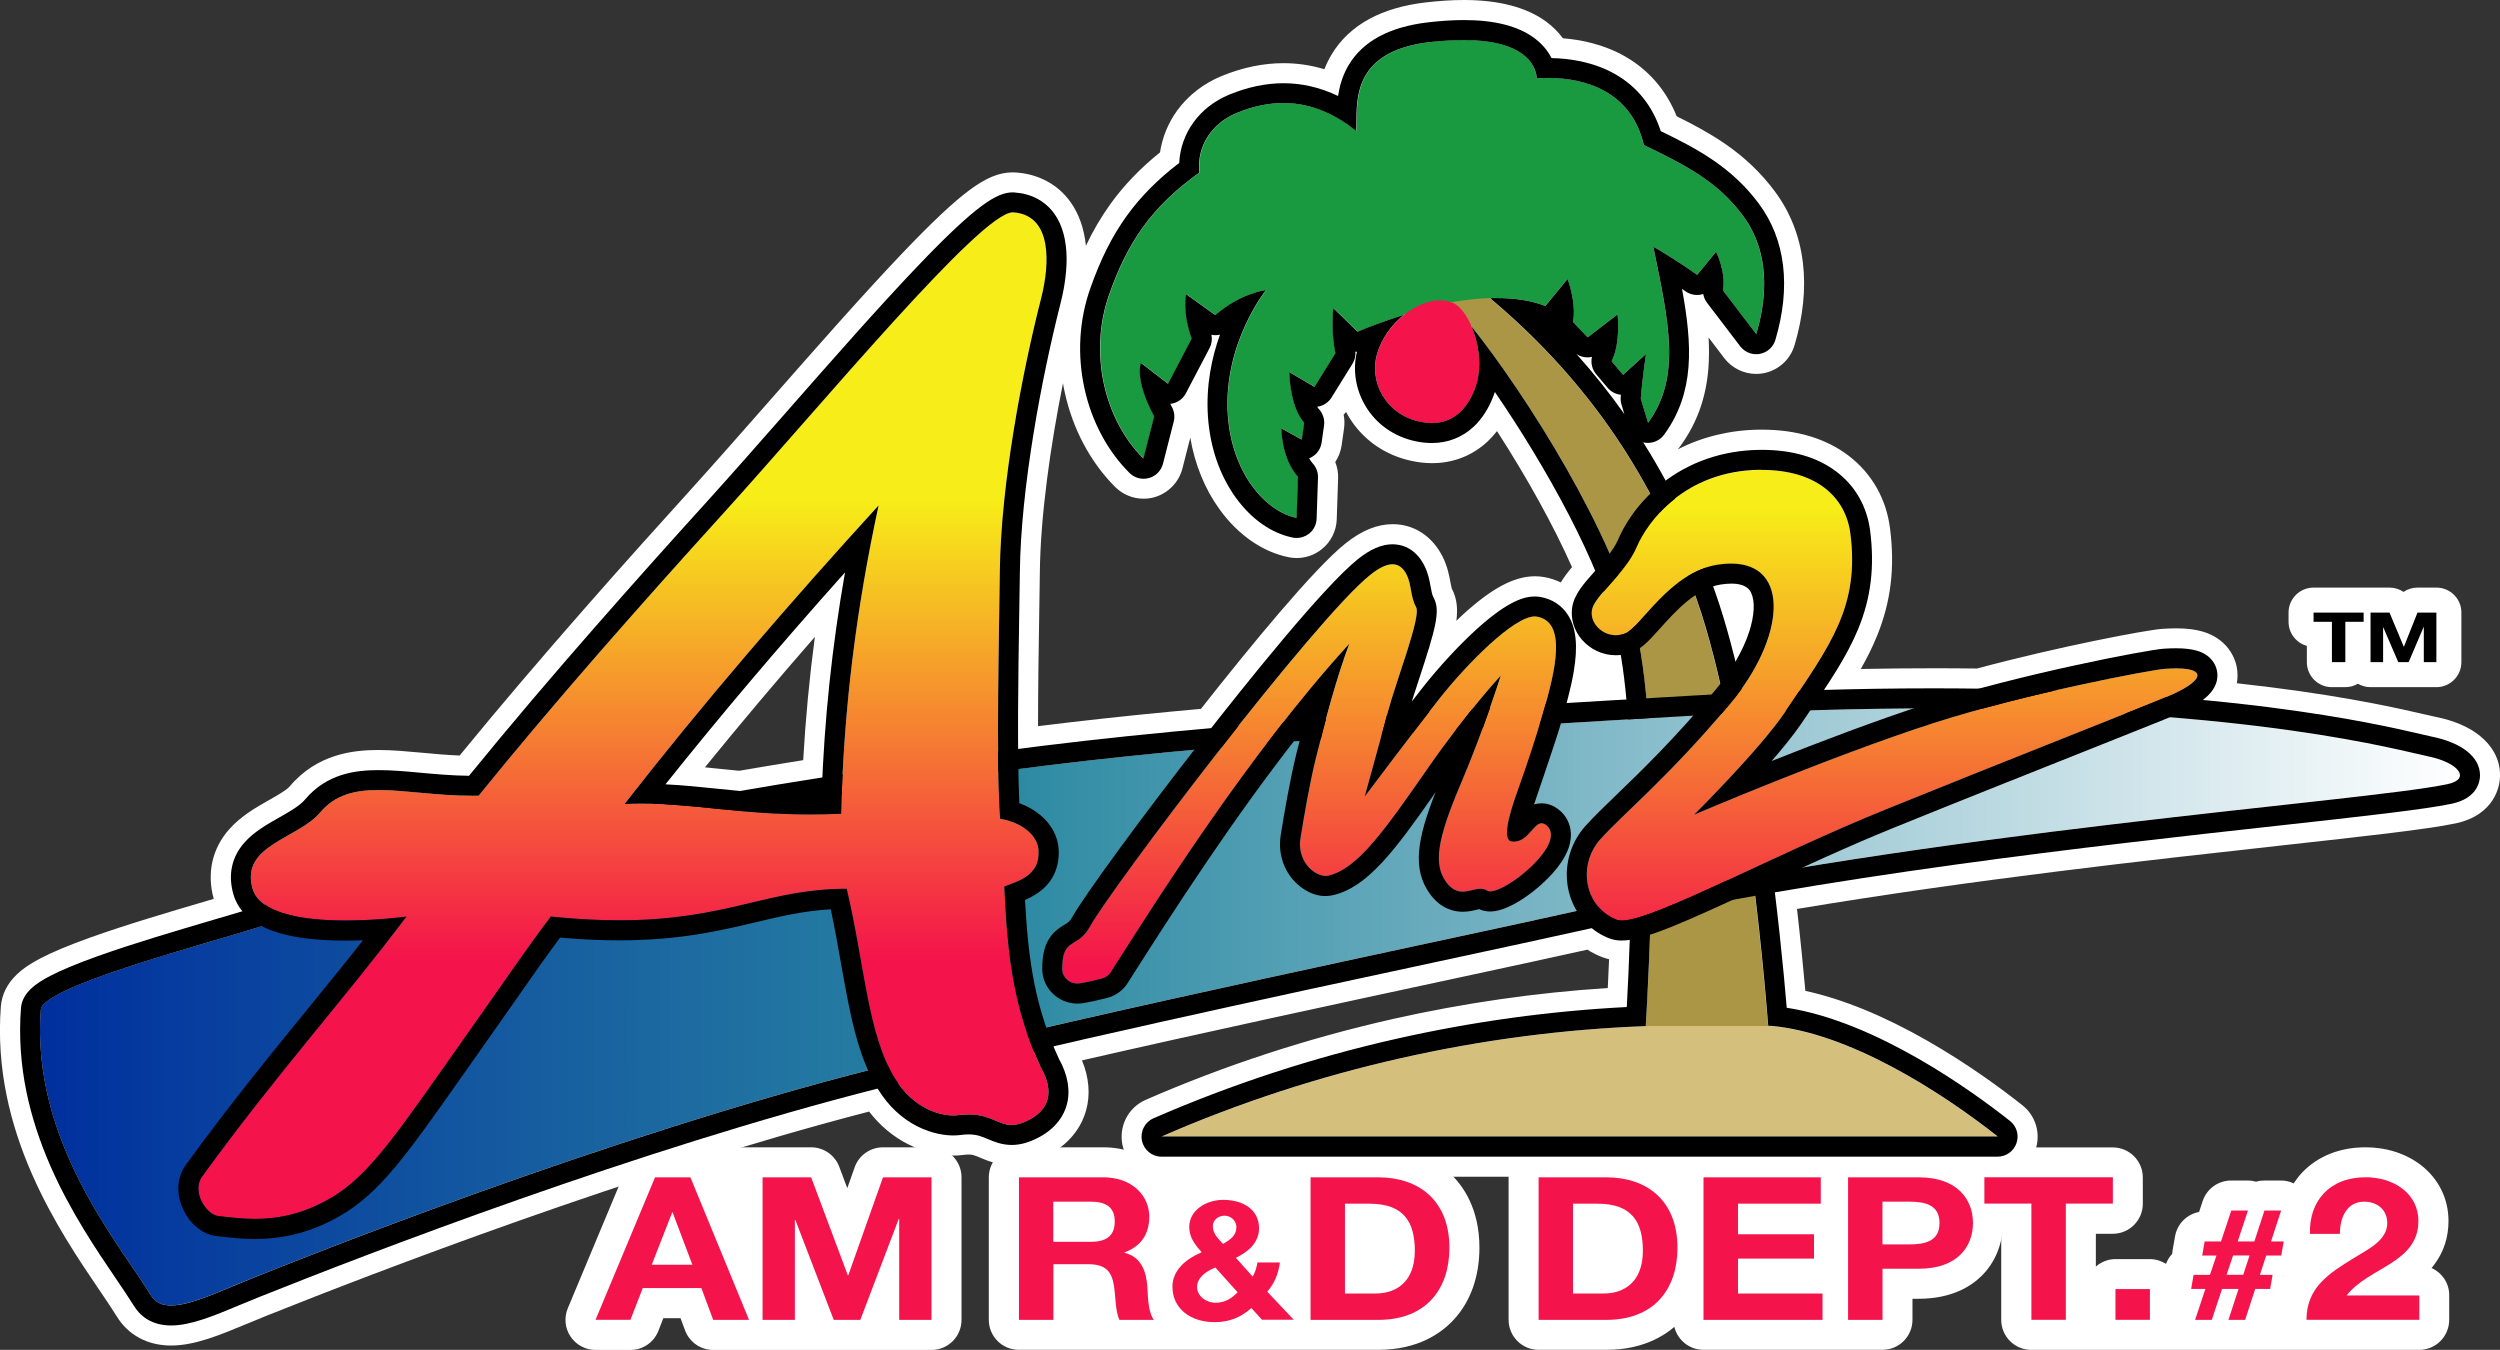 <?xml version="1.0" encoding="utf-8"?>
<!-- Generator: Adobe Illustrator 25.0.0, SVG Export Plug-In . SVG Version: 6.00 Build 0)  -->
<svg version="1.1" id="Layer_1" xmlns="http://www.w3.org/2000/svg" xmlns:xlink="http://www.w3.org/1999/xlink" x="0px" y="0px"
	 viewBox="0 0 3839 2072.9" style="enable-background:new 0 0 3839 2072.9;" xml:space="preserve">
<rect x="0" y="0" width="3839" height="2072.9" fill="#333333" stroke="none"/>
<style type="text/css">
	.st0{fill:#FFFFFF;}
	.st1{fill:#F4134B;}
	.st2{fill:#AA9644;}
	.st3{fill:#199A40;}
	.st4{fill:#D4BF7C;}
	.st5{clip-path:url(#SVGID_53_);fill:url(#path2694_2_);}
	.st6{clip-path:url(#SVGID_54_);fill:url(#path2796_2_);}
	.st7{clip-path:url(#SVGID_55_);fill:url(#path2824_2_);}
	.st8{clip-path:url(#SVGID_56_);fill:url(#path2852_2_);}
	.st9{clip-path:url(#SVGID_57_);fill:url(#path2694_3_);}
	.st10{clip-path:url(#SVGID_58_);fill:url(#path2796_3_);}
	.st11{clip-path:url(#SVGID_59_);fill:url(#path2824_3_);}
	.st12{clip-path:url(#SVGID_60_);fill:url(#path2852_3_);}
	.st13{clip-path:url(#SVGID_61_);fill:url(#path2694_5_);}
	.st14{clip-path:url(#SVGID_62_);fill:url(#path2796_5_);}
	.st15{clip-path:url(#SVGID_63_);fill:url(#path2824_5_);}
	.st16{clip-path:url(#SVGID_64_);fill:url(#path2852_5_);}
	.st17{clip-path:url(#SVGID_65_);fill:url(#path2694_6_);}
	.st18{clip-path:url(#SVGID_66_);fill:url(#path2796_6_);}
	.st19{clip-path:url(#SVGID_67_);fill:url(#path2824_6_);}
	.st20{clip-path:url(#SVGID_68_);fill:url(#path2852_6_);}
	.st21{clip-path:url(#SVGID_69_);fill:url(#path2694_7_);}
	.st22{clip-path:url(#SVGID_70_);fill:url(#path2796_7_);}
	.st23{clip-path:url(#SVGID_71_);fill:url(#path2824_7_);}
	.st24{clip-path:url(#SVGID_72_);fill:url(#path2852_7_);}
	.st25{clip-path:url(#SVGID_73_);fill:url(#path2694_8_);}
	.st26{clip-path:url(#SVGID_74_);fill:url(#path2796_8_);}
	.st27{clip-path:url(#SVGID_75_);fill:url(#path2824_8_);}
	.st28{clip-path:url(#SVGID_76_);fill:url(#path2852_8_);}
	.st29{clip-path:url(#SVGID_77_);fill:url(#path2694_9_);}
	.st30{clip-path:url(#SVGID_86_);fill:url(#path2796_9_);}
	.st31{clip-path:url(#SVGID_87_);fill:url(#path2824_9_);}
	.st32{clip-path:url(#SVGID_88_);fill:url(#path2852_9_);}
	.st33{clip-path:url(#SVGID_89_);fill:url(#path2694_10_);}
	.st34{clip-path:url(#SVGID_90_);fill:url(#path2796_10_);}
	.st35{clip-path:url(#SVGID_91_);fill:url(#path2824_10_);}
	.st36{clip-path:url(#SVGID_92_);fill:url(#path2852_10_);}
	.st37{clip-path:url(#SVGID_93_);fill:url(#path2694_11_);}
	.st38{clip-path:url(#SVGID_94_);fill:url(#path2796_11_);}
	.st39{clip-path:url(#SVGID_95_);fill:url(#path2824_11_);}
	.st40{clip-path:url(#SVGID_96_);fill:url(#path2852_11_);}
	.st41{clip-path:url(#SVGID_97_);fill:url(#path2694_12_);}
	.st42{clip-path:url(#SVGID_98_);fill:url(#path2796_12_);}
	.st43{clip-path:url(#SVGID_99_);fill:url(#path2824_12_);}
	.st44{clip-path:url(#SVGID_100_);fill:url(#path2852_12_);}
</style>
<g>
	<g>
		<g>
			<path class="st0" d="M1095.2,2049.8c-9.6,0-18.2-6-21.6-15l-12.6-33.7h-58.2l-13.2,34c-3.4,8.9-12,14.7-21.5,14.7h-53.6
				c-7.7,0-14.9-3.9-19.2-10.3c-4.3-6.4-5.1-14.6-2.1-21.7l91.4-218.8c3.6-8.6,12-14.2,21.3-14.2h54.3c9.4,0,17.8,5.6,21.3,14.3
				l90,218.8c2.9,7.1,2.1,15.2-2.2,21.6c-4.3,6.4-11.5,10.2-19.2,10.2H1095.2z"/>
			<path class="st0" d="M1380.8,2049.8c-12.7,0-23.1-10.3-23.1-23.1v-31.4l-15.1,39.6c-3.4,9-12,14.9-21.6,14.9h-40.8
				c-9.5,0-18.1-5.9-21.5-14.8l-15.1-39.3v31c0,12.7-10.3,23.1-23.1,23.1h-49.6c-12.7,0-23.1-10.3-23.1-23.1v-218.8
				c0-12.7,10.3-23.1,23.1-23.1h74.5c9.6,0,18.2,6,21.6,15l34.5,92.1l32.5-91.7c3.3-9.2,12-15.4,21.7-15.4h74.5
				c12.7,0,23.1,10.3,23.1,23.1v218.8c0,12.7-10.3,23.1-23.1,23.1H1380.8z"/>
			<polygon class="st0" points="1032.2,1861.9 1000.8,1942.2 1063.2,1942.2 1032.8,1861.9 			"/>
			<path class="st0" d="M1430.4,1761.8h-74.5c-19.5,0-37,12.3-43.5,30.7l-11.3,32l-12.3-32.7c-6.7-18-24-30-43.2-30h-185.4
				c-25.5,0,29.7,32.2,29.7,57.7l35.1,24.6l-22.1-53.7c-7.1-17.3-24-28.6-42.7-28.6h-54.3c-18.6,0-35.4,11.2-42.6,28.4L871.9,2009
				c-5.9,14.2-4.4,30.5,4.2,43.4c8.6,12.8,23,20.6,38.4,20.6h53.6c19.1,0,36.1-11.7,43-29.5l7.5-19.3h26.4l7,18.8
				c6.7,18,24,30,43.2,30h335.2c25.5,0,46.1-20.7,46.1-46.1v-218.8C1476.6,1782.4,1455.9,1761.8,1430.4,1761.8z M1095.2,2026.8
				L1077,1978h-90l-18.9,48.7h-53.6l91.4-218.8h54.3l64.8,157.4v61.4H1095.2z M1430.4,2026.8h-49.6v-155.1h-0.7l-59,155.1h-40.8
				l-59-153.6h-0.7v153.6H1196c0-5.9-0.8-11.9-3.1-17.6l-21.8-53v-148.3h74.5l56.3,150.5h0.7l53.3-150.5h74.5V2026.8z"/>
			<polygon class="st0" points="3580.8,1016.8 3601.4,1016.8 3601.4,954.8 3629.6,954.8 3629.6,940.8 3552.7,940.8 3552.7,954.8 
				3580.8,954.8 			"/>
			<g>
				<polygon class="st0" points="3659.6,963.5 3659.9,963.5 3682.9,1016.8 3698.8,1016.8 3721.8,962.9 3722.1,962.9 3722.1,1016.8 
					3741.4,1016.8 3741.4,940.8 3712.3,940.8 3691.6,993.1 3691.3,993.1 3669.4,940.8 3640.3,940.8 3640.3,1016.8 3659.6,1016.8 
									"/>
				<path class="st0" d="M3741.4,902.3h-29c-7.8,0-15.3,2.4-21.5,6.6c-6.2-4.2-13.7-6.6-21.5-6.6h-116.7
					c-21.2,0-38.4,17.2-38.4,38.4v14.1c0,17.7,11.9,32.5,28.1,37v25c0,21.2,17.2,38.4,38.4,38.4h20.6c7.1,0,13.7-2,19.4-5.3
					c5.7,3.4,12.3,5.3,19.4,5.3h101.1c21.2,0,38.4-17.2,38.4-38.4v-76.1C3779.8,919.5,3762.6,902.3,3741.4,902.3z"/>
			</g>
			<path class="st0" d="M1718.9,2049.8c-9,0-17.1-5.2-20.9-13.3c-6.1-13-7.3-28-8.6-42.4c-0.5-5.8-1-11.3-1.7-16.2
				c-1.4-8.8-3.4-10.9-3.8-11.3c-0.3-0.2-3-2.3-13.5-2.3h-29.9v62.4c0,12.7-10.3,23.1-23.1,23.1h-52.9c-12.7,0-23.1-10.3-23.1-23.1
				v-218.8c0-12.7,10.3-23.1,23.1-23.1h129.8c26.4,0,49.5,8.2,66.8,23.7c17.2,15.4,26.7,36.7,26.7,59.8c0,22.3-7,41.1-20.1,55.2
				c8.7,11,15.3,26.9,17,49.7c0.2,2.4,0.3,5.1,0.5,7.9c0.4,7.3,1.4,26.8,4.9,31.5c5.4,7,6.3,16.4,2.4,24.3
				c-3.9,7.9-11.9,12.9-20.7,12.9H1718.9z M1675.4,1883.8c9.8,0,12.4-2.1,12.4-2.1c0.2-0.3,0.9-2.1,0.9-6.1c0-3.9-0.8-5.1-0.8-5.2
				c-0.6-0.5-4.2-2.1-12.6-2.1h-34.9v15.5H1675.4z"/>
			<path class="st0" d="M1865.2,2053.4c-51.8,0-87.9-31.9-87.9-77.7c0-23.4,12.1-44.5,34-60.2c-4.8-8.9-8.1-19.2-8.1-31.4
				c0-36.3,33.1-64.7,75.3-64.7c46,0,78.1,27.4,78.1,66.7c0,8.7-1.7,19-7.2,29.5h16.1c6.6,0,12.9,2.8,17.3,7.8
				c4.4,4.9,6.4,11.5,5.6,18.1c-1.7,14.4-6,27.9-12.7,39.9l27.9,29.5c6.3,6.7,8.1,16.5,4.4,25c-3.6,8.5-12,13.9-21.2,13.9h-48.8
				c-6.5,0-12.8-2.8-17.2-7.6l-2.4-2.7C1902.4,2048.8,1884.9,2053.4,1865.2,2053.4z"/>
			<path class="st0" d="M2012.5,2049.8c-12.7,0-23.1-10.3-23.1-23.1v-218.8c0-12.7,10.3-23.1,23.1-23.1h103.9
				c37.8,0,70.2,11.4,93.7,33c25.3,23.3,38.7,57.3,38.7,98.3c0,38.4-11.5,71.1-33.1,94.7c-23.4,25.5-57.7,39-99.2,39H2012.5z
				 M2112.6,1963.2c24.9,0,37-13.9,37-42.5c0-36.8-11.7-49.3-46.4-49.3h-14.7v91.8H2112.6z"/>
			<path class="st0" d="M1675.4,1845.3h-58v61.6h58c23.6,0,36.4-9.2,36.4-31.3C1711.9,1854.5,1699,1845.3,1675.4,1845.3z"/>
			<path class="st0" d="M1898.7,1884.1c0-9.4-8.4-17.3-18.2-17.3c-9.5,0-18,6.6-18,16.1c0,11.5,8.1,18.9,15.7,27.3
				C1889.4,1903.5,1898.7,1897.4,1898.7,1884.1z"/>
			<path class="st0" d="M1838.3,1976.5c0,13.3,13.5,24,28.6,24c14.3,0,24.4-6.6,33.7-16.1l-34.2-38
				C1852.3,1952,1838.3,1961.7,1838.3,1976.5z"/>
			<path class="st0" d="M2225.6,1800.8c-27.8-25.5-65.5-39-109.3-39h-103.9c-25.5,0-108.6,34.7-134,34.7c-23.3,0-90.2,5.3-101.9-5.1
				c-21.3-19.1-50.5-29.6-82.2-29.6h-129.8c-25.5,0-46.1,20.7-46.1,46.1v218.8c0,25.5,20.7,46.1,46.1,46.1h551.9
				c60.8,0,96.7-25.3,116.2-46.5c25.7-27.9,39.2-66.1,39.2-110.3C2271.8,1855.9,2246.7,1820.2,2225.6,1800.8z M1719,2026.8
				c-6.4-13.8-5.7-34.9-8.4-52.4c-3.7-23-13.5-33.1-40.1-33.1h-53v85.5h-52.9v-218.8h129.8c43.2,0,70.5,27.3,70.5,60.4
				c0,25.8-11.5,45.1-38.1,54.9v0.6c17.2,4.1,26.2,15.5,30.8,29.2c-1.9,7.4-3.2,14.9-3.2,22.8c0,19.1,5.4,36.3,14.4,51H1719z
				 M1937.9,2026.8l-16.3-18.1c-16,14.3-33.7,21.7-56.4,21.7c-20.4,0-38.1-6.6-49.9-18.3c-1.2-3.7-2.7-7.4-4.9-10.7
				c-1.3-4.9-1.9-15.9-2.1-21.4c-0.2-2.9-0.3-5.7-0.5-8.4c0,0,0-0.1,0-0.1c-0.4-5.6-1.6-10.4-2.5-15.4c7.6-15,23.1-26,40-33.1
				c-10.7-12-19.1-23-19.1-38.8c0-25.2,25.5-41.6,52.2-41.6c30.3,0,55,14.8,55,43.6c0,21.2-15.4,35.7-35.6,45.4l25.8,28.8
				c3.9-6.6,6.2-14.3,7.3-21.7h34.5c-2,16.3-8.1,32.1-19.4,44.9l20.3,21.5v21.6H1937.9z M2116.3,2026.8h-83.9
				c0-11.5-3.9-22.9-12.1-31.7l-7.8-8.3v-178.9h103.9c62.4,0,109.3,35.5,109.3,108.2C2225.6,1979.6,2189.9,2026.8,2116.3,2026.8z"/>
			<path class="st0" d="M2103.2,1848.4h-37.8v137.9h47.2c30.7,0,60-17.2,60-65.6C2172.7,1876.6,2155.8,1848.4,2103.2,1848.4z"/>
			<path class="st0" d="M2362.7,2049.8c-12.7,0-23.1-10.3-23.1-23.1v-218.8c0-12.7,10.3-23.1,23.1-23.1h103.9
				c37.9,0,70.2,11.4,93.7,33c25.3,23.3,38.7,57.3,38.7,98.3c0,38.4-11.5,71.1-33.1,94.7c-23.4,25.5-57.7,39-99.2,39H2362.7z
				 M2462.9,1963.2c24.9,0,37-13.9,37-42.5c0-36.8-11.7-49.3-46.4-49.3h-14.7v91.8H2462.9z"/>
			<path class="st0" d="M2466.6,1807.9c62.4,0,109.3,35.6,109.3,108.2c0,63.4-35.7,110.6-109.3,110.6h-103.9v-218.8H2466.6
				 M2415.6,1986.3h47.2c30.7,0,60-17.2,60-65.6c0-44.1-16.9-72.3-69.5-72.3h-37.8V1986.3 M2466.6,1761.8h-103.9
				c-25.5,0-46.1,20.7-46.1,46.1v218.8c0,25.5,20.7,46.1,46.1,46.1h103.9c60.7,0,96.7-25.3,116.2-46.5
				c25.7-27.9,39.2-66.1,39.2-110.3c0-60.2-25.1-95.9-46.1-115.3C2548.1,1775.3,2510.3,1761.8,2466.6,1761.8L2466.6,1761.8z"/>
			<path class="st0" d="M2615.9,2049.8c-12.7,0-23.1-10.3-23.1-23.1v-218.8c0-12.7,10.3-23.1,23.1-23.1H2796
				c12.7,0,23.1,10.3,23.1,23.1v40.4c0,12.7-10.3,23.1-23.1,23.1h-104.1v0.8h93.6c12.7,0,23.1,10.3,23.1,23.1v37.4
				c0,12.7-10.3,23.1-23.1,23.1h-93.6v7.5h106.8c12.7,0,23.1,10.3,23.1,23.1v40.5c0,12.7-10.3,23.1-23.1,23.1H2615.9z"/>
			<path class="st0" d="M2837.8,2049.8c-12.7,0-23.1-10.3-23.1-23.1v-218.8c0-12.7,10.3-23.1,23.1-23.1h108.6
				c42.6,0,67.2,15.4,80.3,28.4c16.8,16.5,26,39.5,26,64.9c0,25.3-9.2,48.4-26,64.9c-13.2,12.9-37.8,28.4-80.3,28.4h-32.6v55.4
				c0,12.7-10.3,23.1-23.1,23.1H2837.8z M2931.9,1887.8c13,0,18.8-1.7,21.4-3.1c0.9-0.5,2.1-1.2,2.1-6.6c0-5.5-1.2-6.2-2.1-6.7
				c-2.5-1.4-8.3-3.1-21.4-3.1h-18.1v19.4H2931.9z"/>
			<path class="st0" d="M2931.9,1845.3h-41.2v65.6h41.2c24.6,0,46.5-4.9,46.5-32.8C2978.4,1850.2,2956.5,1845.3,2931.9,1845.3z"/>
			<path class="st0" d="M3042.9,1796.8c-16.2-16-46.2-35-96.5-35h-108.6c-7.6,0-14.6,2-20.9,5.2c-6.3-3.2-13.3-5.2-20.9-5.2h-180.1
				c-25.5,0-46.1,20.7-46.1,46.1v218.8c0,25.5,20.7,46.1,46.1,46.1h274.8c25.5,0,46.1-20.7,46.1-46.1v-32.3h9.5
				c50.4,0,80.3-19,96.5-35c21.2-20.9,32.9-49.8,32.9-81.3C3075.8,1846.5,3064.1,1817.7,3042.9,1796.8z M2615.9,2026.8v-218.8h175.7
				v40.4h-122.8v46.9h116.7v37.4h-116.7v53.6h122.8v40.5H2615.9z M2946.4,1948.3h-55.6v78.5h-45.9v-40.5c0-8.9-2.7-17-7-24v-94.7
				c2.7-5.9,4.3-12.3,4.3-19.2v-40.4h104.2c60,0,83.3,34.6,83.3,70.2C3029.7,1913.7,3006.4,1948.3,2946.4,1948.3z"/>
			<path class="st0" d="M3119.4,2049.8c-12.7,0-23.1-10.3-23.1-23.1v-155.3h-49.1c-12.7,0-23.1-10.3-23.1-23.1v-40.4
				c0-12.7,10.3-23.1,23.1-23.1h197.3c12.7,0,23.1,10.3,23.1,23.1v40.4c0,12.7-10.3,23.1-23.1,23.1h-49.1v155.3
				c0,12.7-10.3,23.1-23.1,23.1H3119.4z"/>
			<path class="st0" d="M3248.5,2049.8c-12.7,0-23.1-10.3-23.1-23.1v-47.2c0-12.7,10.3-23.1,23.1-23.1h52.9
				c12.7,0,23.1,10.3,23.1,23.1v47.2c0,12.7-10.3,23.1-23.1,23.1H3248.5z"/>
			<path class="st0" d="M3541.8,2049.8c-6.1,0-12-2.5-16.4-6.8s-6.7-10.3-6.7-16.4c0.4-57.7,36.7-84.9,74.9-108.9
				c-0.2,0-0.4,0-0.6,0h-45.9c-12.4,0-22.6-9.8-23.1-22.3c-1.1-31.3,8.9-59.5,28.2-79.4c19.7-20.4,47.5-31.2,80.5-31.2
				c26.9,0,52,8,70.8,22.7c21.4,16.6,33.2,40.6,33.2,67.5c0,44.6-28.2,68.5-52.7,84.4c-3.7,2.4-7.4,4.7-11.1,6.9h42.1
				c12.7,0,23.1,10.3,23.1,23.1v37.4c0,12.7-10.3,23.1-23.1,23.1H3541.8z M3630.5,1868.4c-13,0-14.4,18.4-14.4,26.3
				c0,4-1,7.8-2.8,11.1c17.2-10.2,29.3-18.2,29.5-27.5C3642.8,1875.4,3642.6,1868.4,3630.5,1868.4z"/>
			<path class="st0" d="M3422,2049.8c-4.6,0-9-1.4-12.8-3.9c-3.7,2.5-8.1,3.9-12.8,3.9h-25.6c-7.4,0-14.4-3.6-18.7-9.6
				c-4.3-6-5.5-13.7-3.2-20.8l6.4-19.1c-3.2-1.4-6-3.5-8.3-6.2c-4.4-5.2-6.2-12.1-5-18.8l3.8-21.6c1.4-8.1,7-14.6,14.3-17.5
				c-1.5-3.9-1.9-8.1-1.2-12.2l3.8-21.6c1.9-11,11.5-19.1,22.7-19.1h8.4l10.5-31.7c3.1-9.4,12-15.8,21.9-15.8h25.6
				c4.6,0,8.9,1.3,12.7,3.8c3.7-2.4,8-3.8,12.7-3.8h25.6c7.4,0,14.3,3.5,18.7,9.5c4.3,6,5.6,13.7,3.3,20.7l-6.6,20.2
				c2.4,1.3,4.6,3.1,6.4,5.3c4.4,5.2,6.2,12.1,5,18.8l-3.8,21.6c-1.4,8.1-7,14.6-14.3,17.5c1.5,3.9,1.9,8.1,1.2,12.2l-3.8,21.6
				c-1.9,11-11.5,19.1-22.7,19.1h-6.2l-10.3,31.6c-3.1,9.5-11.9,15.9-21.9,15.9H3422z"/>
			<path class="st0" d="M3733.9,1947.2c1.6-1.9,3.1-3.8,4.6-5.9c14.2-19.2,21.4-41.5,21.4-66.3c0-34.2-15-64.6-42.1-85.7
				c-22.8-17.7-53-27.5-85-27.5c-39.4,0-72.9,13.2-97.1,38.2c-5.1,5.3-9.5,11.1-13.6,17.2c-5.9-2.8-12.4-4.4-19.4-4.4c0,0,0,0,0,0
				s0,0,0,0h0h-25.6c-4.4,0-8.6,0.6-12.7,1.8c-4.1-1.2-8.3-1.8-12.6-1.8h-25.6c-19.9,0-37.5,12.7-43.8,31.6l-5.5,16.7
				c-18.6,3.5-33.6,18.2-36.9,37.4l-3.8,21.6c-0.3,1.8-0.5,3.6-0.6,5.4c-4.2,4.3-7.2,9.6-9.5,15.3c-7.1-4.5-15.6-7.3-24.7-7.3h-52.9
				c-11.5,0-22,4.4-30.1,11.4v-50.3h26c25.5,0,46.1-20.7,46.1-46.1v-40.4c0-25.5-20.7-46.1-46.1-46.1h-197.3
				c-25.5,0-46.1,20.7-46.1,46.1v40.4c0,25.5,20.7,46.1,46.1,46.1h26v132.2c0,25.5,20.7,46.1,46.1,46.1h595.7
				c25.5,0,46.1-20.7,46.1-46.1v-37.4C3761.3,1970.6,3750,1954.4,3733.9,1947.2z M3172.3,2026.8h-52.9v-178.4h-72.2v-40.4h197.3
				v40.4h-72.2V2026.8z M3301.5,2026.8h-52.9v-47.2h52.9V2026.8z M3489.8,1957.7l-3.8,21.6h-22.9l-15.5,47.5H3422l15.5-47.5h-25.3
				l-15.8,47.5h-25.6l15.8-47.5h-21.9l3.8-21.6h25.1l10-29.7h-21.9l3.8-21.6h25.1l15.8-47.5h25.6l-15.8,47.5h25.6l15.5-47.5h25.6
				l-15.5,47.5h15.7c0.7,2.5,1.5,4.8,2.6,7.1l-2.5,14.5H3480l-9.7,29.7H3489.8z M3715.1,2026.8h-173.3c0.3-49.7,33.7-70.8,74.5-95.9
				c20.9-12.9,49.2-26.1,49.6-52.4c0-20.2-14.8-33.1-35.4-33.1c-28.3,0-37.4,26.7-37.4,49.3h-41.8c-0.8-3.2-2.1-6.3-3.6-9.3
				c2.3-44.4,32.2-77.4,85.2-77.4c43.2,0,80.9,25.1,80.9,67.1c0,32.2-18.9,50-42.2,65c-23.3,15-50.9,27.3-68.1,49.3h111.6V2026.8z"
				/>
			<polygon class="st0" points="3419.1,1957.7 3444.7,1957.7 3454.5,1927.9 3429.1,1927.9 			"/>
			<path class="st1" d="M1005.9,1807.9h54.3l90,218.9h-55L1077,1978h-90l-18.9,48.7h-53.6L1005.9,1807.9z M1000.8,1942.1h62.4
				l-30.3-80.3h-0.7L1000.8,1942.1z"/>
			<path class="st1" d="M1171.1,1807.9h74.5l56.3,150.5h0.7l53.3-150.5h74.5v218.9h-49.6v-155.1h-0.7l-59,155.1h-40.8l-59-153.6
				h-0.7v153.6h-49.6V1807.9z"/>
			<path d="M3580.8,954.8h-28.1v-14.1h76.9v14.1h-28.1v62h-20.6V954.8z"/>
			<path d="M3640.3,940.7h29l21.9,52.3h0.3l20.8-52.3h29v76.1H3722v-53.9h-0.3l-23,53.9h-15.9l-23-53.4h-0.3v53.4h-19.3V940.7z"/>
			<path class="st1" d="M1564.5,1807.9h129.8c43.2,0,70.5,27.3,70.5,60.4c0,25.7-11.5,45.1-38.1,54.9v0.6
				c26,6.1,33.4,29.1,35.1,51.2c1,13.8,0.7,39.5,10.1,51.8h-52.9c-6.4-13.8-5.7-34.9-8.4-52.4c-3.7-23-13.5-33.1-40.1-33.1h-52.9
				v85.5h-52.9V1807.9z M1617.4,1906.9h58c23.6,0,36.4-9.2,36.4-31.3c0-21.2-12.8-30.3-36.4-30.3h-58V1906.9z"/>
			<path class="st1" d="M1921.6,2008.6c-16,14.3-33.7,21.7-56.4,21.7c-36.2,0-64.8-20.1-64.8-54.6c0-25.5,21.3-42.8,44.9-52.8
				c-10.7-12-19.1-23-19.1-38.8c0-25.3,25.5-41.6,52.2-41.6c30.3,0,55,14.8,55,43.6c0,21.2-15.4,35.7-35.6,45.4l25.8,28.8
				c3.9-6.6,6.2-14.3,7.3-21.7h34.5c-2,16.3-8.1,32.1-19.4,44.9l40.7,43.1h-48.8L1921.6,2008.6z M1866.3,1946.4
				c-14,5.6-28.1,15.3-28.1,30.1c0,13.3,13.5,24,28.6,24c14.3,0,24.4-6.6,33.7-16.1L1866.3,1946.4z M1880.4,1866.8
				c-9.5,0-18,6.6-18,16.1c0,11.5,8.1,18.9,15.7,27.3c11.2-6.6,20.5-12.8,20.5-26C1898.6,1874.7,1890.2,1866.8,1880.4,1866.8z"/>
			<path class="st1" d="M2012.5,1807.9h103.9c62.4,0,109.3,35.6,109.3,108.2c0,63.5-35.7,110.7-109.3,110.7h-103.9V1807.9z
				 M2065.4,1986.3h47.2c30.7,0,60-17.2,60-65.6c0-44.1-16.9-72.3-69.5-72.3h-37.8V1986.3z"/>
			<path class="st1" d="M2362.7,1807.9h103.9c62.4,0,109.3,35.6,109.3,108.2c0,63.5-35.7,110.7-109.3,110.7h-103.9V1807.9z
				 M2415.6,1986.3h47.2c30.7,0,60-17.2,60-65.6c0-44.1-16.9-72.3-69.5-72.3h-37.8V1986.3z"/>
			<path class="st1" d="M2615.9,1807.9H2796v40.5h-127.1v46.9h116.7v37.4h-116.7v53.6h129.8v40.5h-182.8V1807.9z"/>
			<path class="st1" d="M2837.8,1807.9h108.6c60,0,83.3,34.6,83.3,70.2s-23.3,70.2-83.3,70.2h-55.6v78.5h-52.9V1807.9z
				 M2890.7,1910.9h41.1c24.6,0,46.5-4.9,46.5-32.8s-21.9-32.8-46.5-32.8h-41.1V1910.9z"/>
			<path class="st1" d="M3119.4,1848.3h-72.2v-40.5h197.3v40.5h-72.2v178.4h-52.9V1848.3z"/>
			<path class="st1" d="M3248.5,1979.5h52.9v47.2h-52.9V1979.5z"/>
			<path class="st1" d="M3547.2,1894.6c-1.7-49,29-86.8,85.6-86.8c43.2,0,80.9,25.1,80.9,67.1c0,32.2-18.9,50-42.1,65
				c-23.3,15-50.9,27.3-68.1,49.4h111.6v37.4h-173.3c0.3-49.7,33.7-70.8,74.5-95.9c20.9-12.9,49.2-26.1,49.6-52.4
				c0-20.2-14.8-33.1-35.4-33.1c-28.3,0-37.4,26.7-37.4,49.4H3547.2z"/>
			<path class="st1" d="M3386.6,1979.3h-21.9l3.8-21.6h25.1l10-29.7h-21.9l3.8-21.6h25.1l15.8-47.5h25.6l-15.8,47.5h25.6l15.5-47.5
				h25.6l-15.5,47.5h19.5l-3.8,21.6H3480l-9.7,29.7h19.5l-3.8,21.6h-22.9l-15.5,47.5H3422l15.5-47.5h-25.3l-15.8,47.5h-25.6
				L3386.6,1979.3z M3429.1,1927.9l-10,29.7h25.6l9.7-29.7H3429.1z"/>
			<g>
				<path class="st0" d="M262.7,2050.9c-30.5,0-55.5-13.3-70.4-37.5c-7.2-11.7-16.6-25.6-27.5-41.6
					c-29.7-43.7-70.3-103.6-101.3-174.2c-17.2-39.2-30-78.5-37.9-116.7c-9.3-44.9-12.3-89.9-8.9-133.8c2.7-35.6,37.8-53.9,52.7-61.8
					c17.9-9.4,42-19.5,73.8-30.9c55.5-19.9,124.1-40.1,179.3-56.3c9-2.6,17.6-5.2,25.9-7.6c-2-4.3-3.7-8.8-5-13.4
					c-9.8-34.4-2.6-67.6,20.3-93.4c16.3-18.4,37.2-30.3,57.4-41.7c13.6-7.7,29-16.5,35.4-24.1c17-20.2,38.2-34.4,63.2-42.4
					c23.3-7.5,46.4-8.3,61.7-8.3c20.9,0,42.6,2,65.5,4.1c21.3,2,43.2,4,66.1,4.6c125.5-154,265.9-310.6,361-415.6
					c37.1-41,78.4-87.9,122.1-137.7l11.7,10l-11.6-10.2c69.6-79.2,141.5-161,201.3-223.7c44.4-46.5,76.2-76.5,100.3-94.4
					c22.9-17,40-24.3,57.4-24.3c1.4,0,2.8,0,4.1,0.1c30.4,2.2,55.3,15.6,72,38.7c14.5,20.1,21.9,46.6,21.9,78.7
					c0.1,27.6-5.3,54.5-9.8,72.2c-29,113.8-60.5,280.9-62,408.6c-0.2,19.8-0.6,43.5-1,66.3l0,0.2c-0.9,56.3-2,125.1-1.8,187.6
					c72.7-9.2,143.5-17,221.1-24.4c17.1-1.6,34.6-3.2,52.1-4.8c76.3-97,175.4-218.2,223.5-256.6c22.2-17.7,42.8-26.4,63-26.4
					c12.7,0,44.3,4.1,63.1,41.8c6.5,13,8.7,25.4,10.6,35.4c0.8,4.5,1.9,10.6,2.9,12.4c11.5,20.8,8.3,44.1-7.4,94.9
					c16.3-18.1,33.4-35.4,49-49.6c53.4-48.6,81.6-54.8,100.3-54.8c3.8,0,7.6,0.3,11.2,1c13.2,2.3,24.9,7.4,34.8,14.9
					c5.9-15.4,16.8-28.9,28.9-42.5c-31.2-72.2-78.8-157.9-133.1-239.7c-6.9,12.6-15.2,23.5-24.8,32.6c-20.4,19.2-46.4,29.4-75,29.4
					c-9.1,0-18.6-1-28.1-3.1c-37.2-7.9-68.1-29.7-87-61.4c-6.1-10.2-10.7-21.1-13.7-32.4l-12.2,19.6c-3.2,5.2-7.4,9.7-12.3,13.1
					c3.1,7.5,4.1,15.7,3,23.9l-3.7,26c-1.4,9.9-5.9,18.9-12.8,25.8c5,7.8,7.6,17,7.3,26.5l-2.1,62.9c-0.5,13.6-6.8,26.2-17.5,34.6
					c-8.1,6.4-18.3,10-28.6,10c-3,0-6.1-0.3-9.1-0.9c-36.3-7.2-70.7-31.2-96.8-67.4c-26.5-36.6-42.3-82.5-45.7-132.5
					c-0.9-12.8-0.9-25.7-0.2-38.5l-4.6,8.8c-4,7.7-10,13.9-17.3,18.3c1.7,7.1,1.6,14.6-0.2,21.9l-16.5,64.7
					c-4.1,16-16.5,28.7-32.4,33.1c-4,1.1-8.1,1.7-12.3,1.7c-12.3,0-23.8-4.8-32.5-13.4c-35.7-35.5-61.7-84.3-73.3-137.5
					c-11.9-54.5-8.6-110.4,9.5-161.8c16.3-46.3,34.6-82.9,57.8-115.1c21.1-29.3,46.8-55.7,78.5-80.6c2.4-23,10.9-44.9,24.5-63.7
					c15.1-20.7,36.3-37.1,61.3-47.4c30-12.4,60-18.6,89.2-18.6c24.6,0,49,4.5,72.6,13.4c3.4-12.3,8.1-23.5,14.3-33.9
					c24.3-40.7,68.9-65.2,132.5-72.8c20.6-2.4,40-3.7,57.6-3.7c50.1,0,89.4,10.1,116.7,30.1c11.1,8.1,20.1,17.6,27,28.5
					c26.8,1.4,62.6,7.4,95.7,26.1c35.3,19.9,61.2,51,75.3,90.1c57.7,28.2,108.8,57.1,150.6,113.4c43.9,59.1,53.5,136.1,27.8,222.7
					c-5,16.7-18.7,29.1-35.9,32.3c-2.7,0.5-5.5,0.8-8.3,0.8c-14.3,0-28-6.8-36.7-18.2l-51-66.9c-1.4-1.8-2.7-3.8-3.8-5.8
					c-0.9,0-1.8,0-2.7-0.1c4.8,30.8,8,64.3,5.5,96.7c-3.4,42.5-16.5,79-40.2,111.6c-4.9,6.7-11.5,11.9-18.9,15.2
					c4.8,8,9.5,16,14.1,24.2c40.3-25.7,87.8-39.6,138.5-40.3c1.4,0,2.8,0,4.1,0c50.1,0,91.9,12.5,124,37
					c32.2,24.6,52.1,59.5,57.4,100.9c7.4,57.7,1.4,107.9-19.1,157.9c-10.4,25.5-23.9,49.5-38.1,72.2c47.2-1.1,93.5-1.7,138.1-1.7
					c23.3,0,46.8,0.2,69.9,0.4c123.9-33.5,260.8-59.4,283.3-61c7.3-0.5,14.1-0.8,20.4-0.8c15,0,27.2,1.5,37.2,4.5
					c30.9,9.4,38.7,32.4,40.7,41.8c1.7,8.2,2.3,21.5-5.4,35.9c24.5,2.5,48.6,5.3,72,8.2c124,15.7,199.4,33.3,235.6,41.7
					c6.8,1.6,12.2,2.8,15.3,3.5c54.1,10.8,86.5,38.6,86.7,74.2c0.1,22.9-14.6,50.5-56.1,59.1c-44.1,9.2-137.8,19.5-267.6,33.9
					c-203.5,22.4-481,53-757.4,99.8c7.2,61.2,12.2,114.1,15.5,151.3c138,25.9,281.6,130.2,338.1,174.8c15.4,12.2,21.4,32.8,15,51.3
					c-6.4,18.5-24,31-43.6,31H1783.7c-21.7,0-40.7-15.4-45.2-36.7c-4.4-21.3,6.8-43,26.7-51.7c120.3-52.5,247.1-94,376.8-123.3
					c112.5-25.4,227.3-41.5,341.4-48.1c1-18.9,2.2-43.6,3.2-72c-7-0.3-13.4-1.5-19.5-3.8c-7.9-2.9-15.7-6.8-23.1-11.6
					c-1.2-0.8-2.4-1.6-3.6-2.5c-53.8,12.1-133.5,29.2-225.7,49.1l-0.3,0.1c-168.7,36.3-377.4,81.1-575.3,126.6
					c0.2,0.5,0.4,0.9,0.6,1.4c15.7,28.3,20.2,56.8,13,82.3c-4.8,16.9-17.2,40.8-49,58.1c-17.6,9.6-34,14.2-50.2,14.2
					c-18.3,0-32.3-5.9-42.6-10.2c-8.8-3.7-14.1-6-23.6-6c-3.1,0-6.6,0.3-10.3,0.8c-4.2,0.6-8.6,0.9-13.3,0.9
					c-11.9,0-35.8-2.1-62.9-16c-23.7-12.2-43.9-30.2-60.1-53.7c-366.3,94.1-774.1,251.6-933.5,315.3l-2.1,0.8
					c-10,4-20,8.2-29.7,12.2C332.8,2035.5,296,2050.9,262.7,2050.9z M1052.4,1191c17,1.4,33.7,3.1,51,4.8c10,1,21.1,2.2,32.4,3.2
					c36-6.2,73.7-12.4,112.3-18.5c4.4-84.7,12.8-167.6,25.8-251.6C1193.9,1019.5,1121,1105.8,1052.4,1191z M2435.1,1007.8
					c-0.6,8.1-1.6,16.7-3.2,25.8c-1.5,9-3.5,18.5-6,29.2c17.6-1.1,35.9-2.1,54.8-3.3c-1.5-13.5-3.1-26.3-4.8-38.1
					C2461.2,1020.5,2447.2,1015.8,2435.1,1007.8z M2651.1,912c6.2,18.2,12.3,38.1,18.2,59.5c0.8-2.2,1.5-4.3,2.2-6.5
					c7.8-24.3,7-40.6,3.7-47.7c-0.6-1.3-0.9-1.9-2-2.7c-1.3-0.9-5.3-3-14.9-3C2656.1,911.7,2653.7,911.8,2651.1,912z"/>
				<path class="st0" d="M2248,30.8c46.8,0,83,9.1,107.6,27.1c11.8,8.6,20.9,19.2,26.9,31.1c26.7,0.5,63.7,5.4,97.3,24.4
					c33.9,19.2,58,49.3,70.4,87.7c56.2,27.3,109,55.3,150.7,111.5c40.9,55.1,49.7,127.4,25.4,209.1c-3.3,11.1-12.5,19.4-23.9,21.5
					c-1.9,0.3-3.7,0.5-5.6,0.5c-9.5,0-18.6-4.4-24.5-12.1l-51-66.9c-3-4-5-8.6-5.8-13.4c-3.1,1-6.3,1.5-9.5,1.5
					c-6.4,0-12.8-2-18.3-6c-1.5-1.1-3.1-2.3-4.8-3.5c15.9,86.8,19.8,159.1-27.4,223.9c-5.8,8-15.1,12.7-24.9,12.7
					c-1.7,0-3.4-0.1-5.1-0.4c-0.8-0.1-1.5-0.3-2.2-0.5c12.6,19.9,24,39.6,34.5,58.9c40.5-30.2,90.1-46.5,144-47.3c1.3,0,2.6,0,3.9,0
					h0c46.7,0,85.3,11.4,114.7,33.9c28.9,22,46.7,53.4,51.5,90.6c7.1,55,1.3,102.7-18.1,150.1c-12.9,31.5-30.7,61-52.6,94.1
					c57-1.6,112.7-2.4,166.8-2.4c24.2,0,48.2,0.2,71.8,0.5c126.3-34.2,262.2-59.7,282.4-61.1c6.9-0.5,13.4-0.7,19.3-0.7
					c13.5,0,24.2,1.3,32.8,3.9c23,7,28.7,23.4,30.1,30.2c2.3,11.4,0.5,28.5-21.5,45.2c34.7,3.3,68.4,7,101.2,11.1
					c123.2,15.6,198.1,33.1,234.1,41.5c6.9,1.6,12.4,2.9,15.7,3.6c46.4,9.3,74.2,31.4,74.3,59.2c0,8.2-3,35.5-43.8,44
					c-43.3,9.1-136.8,19.4-266.2,33.6c-206.3,22.8-491.1,54.2-772.8,102.4c8.9,74.2,14.8,137.5,18.2,177.2
					c137.4,21.3,284.1,127.4,342.8,173.8c10.3,8.1,14.3,21.9,10,34.2c-4.3,12.4-16,20.7-29.1,20.7H1783.7
					c-14.6,0-27.1-10.2-30.1-24.5c-3-14.3,4.5-28.6,17.8-34.5c119.5-52.2,245.3-93.3,374.1-122.3c116.3-26.2,234.8-42.5,352.6-48.5
					c1.4-25.2,3.1-61,4.6-103c-4.5,0.7-8.6,1-12.4,1c-6.6,0-12.4-0.9-17.8-2.9c-6.8-2.5-13.5-5.9-19.9-10c-2.9-1.9-5.8-4-8.5-6.2
					c-1.7,0.4-3.5,0.8-5.2,1.2c-53.8,12.1-134.4,29.4-227.7,49.5c-173.3,37.3-390.4,83.9-593.6,130.8c2.6,6.4,5.4,12.7,8.4,19.2
					c13.9,24.9,18,49.5,11.9,71.1c-4,14.1-14.4,34-41.6,48.8c-15.2,8.3-29.2,12.3-42.8,12.3c-15.2,0-27.1-5-36.6-9
					c-9.5-4-17-7.2-29.6-7.2c-3.8,0-8,0.3-12.4,0.9c-3.5,0.5-7.2,0.7-11.2,0.7c-10.5,0-31.7-1.9-55.8-14.3
					c-23.7-12.2-43.7-31.1-59.3-56c-0.3-0.5-0.7-1.1-1-1.6c-369.8,94-784.6,254.1-946.1,318.7l-2.1,0.8c-10.1,4-20.2,8.2-29.9,12.3
					c-41.1,17.2-76.6,32-106.8,32c-32,0-48.8-16.4-57.2-30.2c-7.3-12-16.9-26-27.9-42.2c-29.4-43.2-69.5-102.5-100-171.8
					c-16.8-38.3-29.2-76.5-36.9-113.6c-9-43.4-11.9-87-8.6-129.5c1.8-23.9,23.5-38.3,44.5-49.3c17.2-9,40.7-18.8,71.9-30
					c55.1-19.8,123.5-39.9,178.4-56.1c16.3-4.8,31.9-9.4,45.4-13.5c-6.6-7.8-11.3-16.7-14.1-26.5c-8.4-29.6-2.6-56.9,17-79
					c14.6-16.5,34.4-27.7,53.4-38.5c15.5-8.8,31.5-17.8,39.6-27.5c33.8-40.1,78.2-45.3,113.2-45.3c20.2,0,41.5,2,64,4
					c23.9,2.2,48.6,4.5,74.7,4.7c126.2-155.3,268.4-314,365.2-420.8c37.2-41.1,78.6-88.1,122.3-137.9
					c69.5-79.1,141.4-160.8,201-223.3c90.9-95.2,122.5-113.9,146.6-113.9c1,0,2,0,3,0.1c25.7,1.8,46.6,13,60.6,32.4
					c12.6,17.4,19,40.9,19,69.7c0.1,26-5.1,51.5-9.4,68.4c-29.2,114.7-61,283.2-62.4,412.2c-0.2,19.5-0.6,42.2-1,66.3
					c-1,62-2.2,138.4-1.7,205.5c75.9-9.8,152.2-18.4,237.9-26.5c19.1-1.8,38.6-3.6,58.6-5.4c68.4-87.2,175.8-219.9,225.1-259.3
					c19.3-15.5,36.8-23,53.3-23c12.2,0,34.9,4.3,49.4,33.3c5.5,11,7.5,21.8,9.2,31.3c1.3,7.1,2.4,13.1,4.6,17.1
					c11,19.8,3.4,47.1-22.8,126.6c-3.8,11.6-7.5,22.9-10.8,33c7.2-9.2,13.8-17.7,19.3-24.7c23.9-30.1,53.7-62.2,79.7-85.8
					c50-45.5,75.3-50.8,89.9-50.8c0,0,0,0,0,0c2.9,0,5.8,0.2,8.5,0.7c18.5,3.2,33.4,13.1,42.9,28.4c12.3,19.8,15,47.3,8.4,86.3
					c-2.7,15.7-6.6,32.2-11,48.4c29.4-1.8,59.9-3.6,91.8-5.5c-2.3-24.4-5.1-47.3-8.6-68.2c-2.5,0.3-5,0.4-7.5,0.4
					c-20,0-39-8.7-52.1-23.8c-12.1-13.9-17.6-31.9-15.1-49.3c2.9-20,17.7-36.6,34.8-55.9c0.2-0.2,0.4-0.5,0.7-0.7
					c-38.6-92-98.9-194-154-274.5c-0.6,1.7-1.2,3.5-1.8,5.2c-7.4,19.7-17.7,35.9-30.6,48c-17.5,16.5-39.8,25.2-64.4,25.2
					c-8,0-16.4-0.9-24.9-2.7c-33-7-60.3-26.2-77-54.2c-15.1-25.3-19.8-55.4-13.1-83.2c-0.8,0-1.6-0.1-2.4-0.2
					c0.5,6.5-1,13.1-4.5,18.7l-32.1,51.7c-5,8.1-13.2,13-22,14.2c0.9,1.4,1.8,2.7,2.8,3.8c6.2,6.8,9,16,7.7,25.1l-3.7,26
					c-1.4,10-7.7,18.7-16.7,23.2c-0.8,0.4-1.6,0.8-2.5,1.1c1.7,2.9,3.6,5.7,5.8,8.2c5.2,5.9,8,13.6,7.8,21.5l-2.1,62.9
					c-0.3,9-4.6,17.5-11.6,23.1c-5.5,4.3-12.2,6.6-19.1,6.6c-2,0-4-0.2-6-0.6c-32.5-6.5-63.5-28.3-87.4-61.3
					c-24.8-34.3-39.6-77.4-42.8-124.6c-3.3-48,6-91.1,18.5-125.7c-2.3,0.5-4.6,0.8-7,0.8c-2,0-4.1-0.2-6.1-0.6
					c1.4,6.9,0.4,14.1-2.9,20.4l-36.3,69.3c-4.2,8.1-11.8,13.8-20.6,15.8c-1.1,0.2-2.3,0.4-3.4,0.6c0.8,1.6,1.7,3.3,2.6,5
					c3.6,6.8,4.6,14.7,2.7,22.1l-16.5,64.7c-2.7,10.7-11,19.1-21.6,22.1c-2.7,0.7-5.5,1.1-8.2,1.1c-8,0-15.9-3.1-21.7-9
					c-33.6-33.4-58.2-79.6-69.1-129.8c-11.3-51.7-8.2-104.8,8.9-153.4c15.8-44.9,33.5-80.2,55.8-111.2
					c21.3-29.6,47.8-56.4,80.8-81.6c2.4-46,31.1-86,76.9-104.9c28.2-11.6,56.2-17.5,83.3-17.5c28.7,0,56.7,6.6,83.7,19.6
					c2.3-15.4,7-31.9,16.4-47.6c21.7-36.4,62.4-58.4,121.1-65.4C2212.1,32,2230.9,30.8,2248,30.8 M2494.4,636l-4.4-14.5
					c-1.1-3.5-1.5-7.2-1.3-10.9c0.1-1.4,0.2-2.8,0.3-4.3c-7.9-0.8-15.1-4.7-20.3-10.7l-17.6-20.8c-6.3-7.5-8.6-17.4-6.5-26.7
					c-2.2,0.5-4.5,0.8-6.8,0.8c-5.9,0-11.8-1.7-16.8-5C2448.6,574.7,2472.9,605.5,2494.4,636 M2198.8,649.7c0.3,0,0.6,0,1,0
					C2199.2,649.7,2198.7,649.7,2198.8,649.7 M1136.4,1214.6c40.3-7,82.4-13.9,126.4-20.8c4.9-106,16.3-208.7,34.8-314.8
					c-101.1,113.2-192.2,220.6-275.7,325.4c27.4,1.4,53.2,4,79.9,6.7C1113.2,1212.3,1124.6,1213.5,1136.4,1214.6 M2665,1016
					c9.2-15.6,16.4-31.3,21.2-46.2c7.9-24.6,9-46.1,3-59c-1.9-4-6.8-14.5-30.8-14.5c-4.8,0-10,0.4-15.5,1.3
					c-4.1,0.6-8.2,1.6-12.1,2.9C2642.7,933.2,2654.2,971.8,2665,1016 M2481.2,975.5C2481.1,975.5,2481.1,975.5,2481.2,975.5
					c0,0,0.1,0,0.2,0c0.1,0,0.3,0,0.4,0C2481.6,975.5,2481.4,975.5,2481.2,975.5 M2248,0C2248,0,2248,0,2248,0
					c-18.2,0-38.2,1.3-59.5,3.8c-33.1,3.9-61.8,12.4-85.4,25.1C2078,42.5,2058.3,61,2044.6,84c-4.2,7.1-7.8,14.5-10.9,22.3
					c-20.5-6.2-41.6-9.3-62.8-9.3c-31.2,0-63.2,6.7-95.1,19.8c-27.6,11.4-51.1,29.6-67.9,52.6c-14,19.2-23,41.3-26.6,64.6
					c-30.6,24.7-55.7,50.8-76.5,79.8c-13.9,19.4-26.2,40.2-37.3,63.6c-2.7-26.5-10.7-49.1-23.8-67.4c-9.7-13.5-21.9-24.2-36.3-31.9
					c-14.1-7.5-29.9-12-47-13.2c-1.7-0.1-3.5-0.2-5.2-0.2c-20.9,0-40.8,8.2-66.6,27.3c-24.8,18.4-57.3,49-102.3,96.1
					c-60,62.9-132.1,144.9-201.8,224.2c-43.7,49.7-84.9,96.6-122,137.6c-94,103.7-232.2,258-356.7,410.3
					c-19.7-0.8-38.9-2.5-57.6-4.3c-23.3-2.1-45.2-4.2-66.9-4.2c-38.4,0-94.3,5.8-136.7,56.2c-4.6,5.5-20,14.2-31.3,20.6
					c-20.3,11.5-43.2,24.5-61.3,44.9c-26.3,29.7-34.7,67.6-23.8,106.9c-3.1,0.9-6.3,1.9-9.5,2.8l-0.6,0.2
					c-55.3,16.3-124.2,36.5-180.1,56.6c-32.5,11.7-57.3,22-75.8,31.7c-10.9,5.7-24.8,13.7-36.5,24.9c-14.8,14.2-23,30.8-24.4,49.3
					c-3.5,45.4-0.4,91.9,9.2,138.1c8.1,39.2,21.2,79.5,38.9,119.7c31.6,71.9,72.7,132.5,102.7,176.7c10.8,15.9,20.1,29.6,27.1,41
					c17.7,28.9,47.4,44.9,83.5,44.9c36.4,0,74.5-15.9,118.7-34.3l0.1,0c9.6-4,19.5-8.1,29.4-12.1l2.1-0.8
					c157.7-63.1,558.8-218,921.6-312.1c16.5,21.4,36.4,38.1,59.3,49.9c29.9,15.4,56.6,17.7,69.9,17.7c5.3,0,10.5-0.3,15.4-1
					c3-0.4,5.7-0.6,8.2-0.6c6.1,0,8.9,1.1,17.7,4.8c10.8,4.6,27.2,11.4,48.6,11.4c18.9,0,37.7-5.3,57.5-16.1
					c36.5-19.9,50.9-47.7,56.5-67.5c6.9-24.4,4.7-50.7-6.2-77.2c192.2-44,393.1-87.1,556.4-122.3l0.1,0
					c88.7-19.1,165.9-35.7,219.6-47.7c7.9,5,16.1,9.1,24.5,12.1c2.9,1,5.8,1.9,8.8,2.6c-0.7,16.3-1.4,31.2-2,44.2
					c-110.4,7.1-221.3,23.1-330.1,47.6c-130.7,29.5-258.4,71.2-379.6,124.2c-12.9,5.6-23.6,15.6-30,28.2c-6.5,12.5-8.4,27-5.6,40.8
					c2.9,13.8,10.5,26.3,21.4,35.2c10.9,8.9,24.7,13.8,38.8,13.8h1283.7c26.2,0,49.5-16.6,58.1-41.3c8.6-24.7,0.6-52.2-20-68.5
					c-32.5-25.7-84.2-63.7-145.7-98.9c-67.5-38.6-130.5-64.3-187.6-76.7c-3-33.2-7.2-76.5-12.8-125.8
					c271.2-45.3,542.4-75.2,742.2-97.3c130.2-14.4,224.3-24.7,269.1-34.1c32-6.7,48.5-22.9,56.6-35.4c10.2-15.5,11.7-31,11.7-38.9
					c-0.1-12-3-23.6-8.9-34.3c-5.3-9.7-12.9-18.5-22.5-26.2c-16.9-13.5-39.7-23.2-67.7-28.8c-2.8-0.6-8.3-1.8-14.6-3.3l-0.2,0
					c-36.5-8.5-112.4-26.2-237.2-42c-17.3-2.2-35.1-4.3-53.1-6.3c1.5-8.5,1.4-17.2-0.3-25.7c-1.4-6.9-4.8-17.2-12.7-27.5
					c-9.3-12.1-22.6-21-38.6-25.9c-11.5-3.5-25.2-5.2-41.7-5.2c-6.6,0-13.8,0.3-21.4,0.8c-23.5,1.6-157.9,26.9-284.2,60.9
					c-22.5-0.3-45.4-0.4-68-0.4c-35.9,0-72.9,0.4-110.6,1.1c9.2-16.1,17.7-32.9,24.8-50.4c21.5-52.5,27.9-105.2,20.1-165.7
					c-2.9-22.5-9.8-43.5-20.5-62.3c-10.8-18.9-25.2-35.4-42.8-48.9c-34.9-26.6-79.8-40.2-133.4-40.2c-1.4,0-2.9,0-4.3,0
					c-44.9,0.6-87.4,11-125,30.3c1.4-1.6,2.8-3.2,4-5c25.4-34.9,39.5-74,43.1-119.4c1.2-15.7,1.2-31.7,0.3-47.4l24.1,31.7
					c11.6,15.2,29.9,24.2,48.9,24.2c3.7,0,7.5-0.3,11.1-1c11.2-2,21.5-7.2,30-14.7c8.5-7.6,14.6-17.4,17.9-28.3
					c13.3-44.7,17.6-87.5,12.8-127c-4.9-40.7-19.4-77.4-43-109.2c-21.1-28.4-46.3-52.5-77.3-73.7c-24.1-16.5-49.3-29.8-73.5-41.7
					c-15.8-39.8-43.2-71.6-79.9-92.3c-32.5-18.4-67.3-25.3-94.8-27.5c-7.2-9.8-16-18.5-26.4-26.1C2343.7,11.1,2301.4,0,2248,0
					L2248,0L2248,0z M1594,1115.1c0-57.6,1-119,1.8-170.1c0.4-22.9,0.7-46.6,1-66.5c1-87.9,16.5-195,35.5-290
					c0.8,4.8,1.7,9.5,2.8,14.3c12.2,56,39.7,107.6,77.5,145.1c11.6,11.5,27,17.9,43.4,17.9c5.5,0,11-0.7,16.4-2.2
					c21.2-5.9,37.8-22.8,43.3-44.1l12.1-47.4c7,41.1,22.3,78.8,45,110.1c28.5,39.4,66.2,65.5,106.3,73.5c3.9,0.8,8,1.2,12.1,1.2
					c13.8,0,27.4-4.7,38.2-13.3c14.2-11.2,22.7-28.1,23.3-46.1l2.1-62.9c0.3-8.7-1.2-17.2-4.4-25.1c5.1-7.6,8.4-16.3,9.8-25.6
					l3.7-26c1-7.1,0.8-14.2-0.6-21.1c1.3-1.4,2.5-2.8,3.7-4.2c1.2,2.3,2.4,4.5,3.8,6.7c21.1,35.4,55.6,59.8,97,68.5
					c10.6,2.3,21.2,3.4,31.3,3.4c32.6,0,62.2-11.6,85.5-33.5c5.1-4.8,9.8-10,14.2-15.7c46.3,71.7,86.9,145.2,115.2,208.9
					c-6.3,7.5-12.3,15.2-17.2,23.5c-8-3.9-16.6-6.7-25.8-8.3c-4.5-0.8-9.2-1.2-13.8-1.2c-31.9,0-66,18.1-110.7,58.8
					c-3.3,3-6.7,6.2-10.1,9.5c2.1-15.7,1.8-33-7.2-49.8c-0.5-1.7-1.2-5.7-1.8-8.7c-1.9-10.4-4.5-24.6-11.9-39.5
					c-16-31.9-44-50.3-76.9-50.3c-23.8,0-47.6,9.7-72.6,29.7c-48.3,38.6-145.6,157.1-221.8,253.9c-15.4,1.4-30.7,2.8-45.6,4.2
					C1726.7,1099.6,1660.9,1106.8,1594,1115.1L1594,1115.1z M1082.5,1178.3c53.2-65.5,109-131.8,168.8-200.3
					c-8.4,63-14.3,125.6-17.9,189.3c-33.6,5.4-66.5,10.8-98.2,16.3c-9.7-0.9-19.1-1.9-30.2-3
					C1097.4,1179.8,1089.9,1179,1082.5,1178.3L1082.5,1178.3z M2445.3,1046.3c0.7-3.5,1.3-6.8,1.8-10.1c0.3-1.7,0.5-3.3,0.8-5
					c4.7,1.7,9.4,3,14.3,3.9c0.4,3.3,0.9,6.6,1.3,10C2457.4,1045.6,2451.3,1046,2445.3,1046.3L2445.3,1046.3z"/>
			</g>
		</g>
		<g>
			<path id="path2658_4_" class="st2" d="M2223.6,459.5c73.9,76.1,251.5,339,289.9,511.8c42.5,191.2,12.8,618.5,12.8,618.5l97.7,30
				l92.1-30c0,0-32-462.8-117.3-686.7c-43.3-113.6-119.4-283.7-309.1-443.5C2236.3,404.6,2227.9,428.5,2223.6,459.5z"/>
			<path id="path2660_4_" class="st3" d="M2360,120.3c57.6-4.3,142.9,10.7,164.2,102.4c61.8,29.9,112.5,55,152,108.2
				c49,66.1,31.5,145.6,20.6,182.1l-51-66.9c4.8-28.8-10.7-59.5-10.7-59.5s-19.7,24.3-29.1,35.5c-22.1-16.3-66.7-43.9-67.3-43.2
				c24,116.8,43.2,199.9-8,270.3l-11.2-36.8c1.6-25.6,8-68.8,8-68.8l-35.2,32l-17.6-20.8c14.4-28.8,9.1-72,9.1-72l-45.9,35.2
				l-22.4-23.5c5.3-30.9-8.5-66.1-8.5-66.1l-34.1,41.6c-34.1-13.9-86.4-17.1-152.5-4.3c-34.8,6.7-106.6,30.9-135.4,43.7l-37.3-36.3
				c0,0-4.3,33.1,3.2,69.3l-32.1,51.7l-38.7-22.7c0,0,0.5,53.2,22.9,77.7l-3.7,26l-31.5-17.4c0,0,0,45.9,25.6,74.6l-2.1,62.9
				c-48-9.6-99.5-69-105.6-157.8c-7.5-109.8,58.7-192,58.7-192s-38.4,4.3-77.8,38.4l-44.8-32c0,0-6.4,26.7,8.5,68.2l-36.3,69.3
				l-41.6-32c0,0-10.7,24.5,20.3,82.1l-16.5,64.7c-60.1-59.8-84.2-162-52.8-251.3c27.7-78.9,64-134.4,138.6-187.7
				c-4.3-42.7,21.3-76.8,57.6-91.7c80.6-33.2,140.8-6.4,183.4,27.7c2.1-38.4-12.8-121.6,113-136.5
				C2332.1,48.7,2357.8,94.7,2360,120.3z"/>
			<path id="path2662_4_" class="st4" d="M3067.4,1745.4H1783.7c242-105.7,500.8-161.6,751.4-169.9h184.3
				C2837.5,1585.9,2978.3,1674.9,3067.4,1745.4z"/>
			<path id="path2664_4_" class="st1" d="M2231.5,465.3c25.6,11.2,52.8,80,33.6,131.2c-11.3,30.1-35.3,61.7-84.8,51.2
				c-52.8-11.2-78-61.8-65.6-104C2130.7,489.3,2191.6,447.9,2231.5,465.3z"/>
			<path d="M2248,61.5c91.1,0,110.2,36.9,112,58.8c5.6-0.4,11.4-0.6,17.5-0.6c56.1,0,127.5,20.2,146.8,103
				c61.8,29.9,112.5,55,152,108.2c49.1,66.1,31.5,145.6,20.6,182.1l-51-66.9c4.8-28.8-10.7-59.5-10.7-59.5s-19.7,24.3-29.1,35.5
				c-21.8-16.1-65.7-43.2-67.3-43.2c0,0,0,0,0,0c24,116.8,43.2,199.9-8,270.3l-11.2-36.8c1.6-25.6,8-68.8,8-68.8l-35.2,32
				l-17.6-20.8c14.4-28.8,9.1-72,9.1-72l-45.9,35.2l-22.4-23.5c5.3-30.9-8.5-66.1-8.5-66.1l-34.1,41.6c-19.4-7.9-44.7-12.3-75-12.3
				c-3.1,0-6.3,0-9.6,0.1c0.6,0.6,1,1,1.6,1.6c189.7,159.9,265.8,329.9,309.1,443.5c76.5,200.8,110.1,593.4,116.2,672.4h4.4
				c118,10.4,258.8,99.4,348,169.9H1783.7c239.5-104.6,495.4-160.3,743.5-169.5c4.6-74.5,24.3-433.7-13.7-604.5
				c-33.1-148.8-169.5-364.5-253.9-470.1c11.6,27.2,17,64.4,5.4,95.3c-9.8,26.1-29.1,53.2-66.2,53.2c-5.7,0-11.9-0.7-18.6-2.1
				c-52.8-11.2-78-61.8-65.6-104c7-23.8,22.6-45.1,41.2-60.1c-27.8,9-55.7,19.1-71.1,26l-37.3-36.3c0,0-4.3,33.1,3.2,69.3
				l-32.1,51.7l-38.7-22.7c0,0,0.5,53.2,22.9,77.7l-3.7,26l-31.5-17.4c0,0,0,45.9,25.6,74.6l-2.1,62.9c-48-9.6-99.5-69-105.6-157.8
				c-7.5-109.8,58.6-192,58.6-192s-38.4,4.3-77.8,38.4l-44.8-32c0,0-6.4,26.7,8.5,68.2l-36.3,69.3l-41.6-32c0,0-10.7,24.5,20.3,82.1
				l-16.5,64.7c-60.1-59.8-84.2-162-52.8-251.3c27.7-78.9,64-134.4,138.6-187.7c-4.3-42.7,21.3-76.8,57.6-91.7
				c26-10.7,49.8-15.2,71.6-15.2c45.9,0,82.9,19.8,111.8,42.9c2.1-38.4-12.8-121.6,113-136.5C2215.4,62.6,2232.7,61.5,2248,61.5
				 M2248,30.8L2248,30.8c-17,0-35.8,1.2-55.8,3.6c-58.7,7-99.4,29-121.1,65.4c-9.4,15.7-14,32.2-16.4,47.6
				c-27-13-55.1-19.6-83.7-19.6c-27.1,0-55.2,5.9-83.3,17.5c-45.8,18.9-74.6,58.9-76.9,104.9c-33,25.2-59.5,52-80.8,81.6
				c-22.3,31-40,66.3-55.8,111.2c-17.1,48.7-20.2,101.7-8.9,153.4c10.9,50.3,35.5,96.4,69.1,129.8c5.8,5.8,13.7,9,21.7,9
				c2.7,0,5.5-0.4,8.2-1.1c10.6-2.9,18.9-11.4,21.6-22.1l16.5-64.7c1.9-7.5,0.9-15.4-2.7-22.1c-0.9-1.7-1.8-3.3-2.6-5
				c1.1-0.1,2.3-0.3,3.4-0.6c8.9-2,16.4-7.7,20.6-15.8l36.3-69.3c3.3-6.3,4.3-13.5,2.9-20.4c2,0.4,4.1,0.6,6.1,0.6
				c2.3,0,4.7-0.3,7-0.8c-12.5,34.6-21.7,77.7-18.5,125.7c3.2,47.2,18,90.3,42.8,124.6c23.9,33.1,55,54.8,87.4,61.3
				c2,0.4,4,0.6,6,0.6c6.9,0,13.6-2.3,19.1-6.6c7.1-5.6,11.3-14,11.6-23.1l2.1-62.9c0.3-7.9-2.5-15.6-7.8-21.5
				c-2.2-2.5-4.1-5.2-5.8-8.2c0.8-0.3,1.7-0.7,2.5-1.1c9.1-4.5,15.3-13.2,16.7-23.2l3.7-26c1.3-9.1-1.6-18.3-7.7-25.1
				c-1-1.1-1.9-2.3-2.8-3.8c8.8-1.2,17-6.1,22-14.2l32.1-51.7c3.5-5.6,5.1-12.2,4.5-18.7c0.8,0.1,1.6,0.1,2.4,0.2
				c-6.7,27.9-2,57.9,13.1,83.2c16.7,28,44,47.2,77,54.2c8.5,1.8,16.9,2.7,24.9,2.7c24.6,0,46.9-8.7,64.4-25.2
				c12.9-12.1,23.2-28.3,30.6-48c0.6-1.7,1.2-3.4,1.8-5.2C2372.4,714,2459,867.6,2483.5,978c33.6,151.2,20.6,459,14.6,568.4
				c-117.8,6-236.3,22.3-352.6,48.5c-128.8,29-254.6,70.2-374.1,122.3c-13.3,5.8-20.8,20.2-17.8,34.5c3,14.3,15.5,24.5,30.1,24.5
				h1283.7c13.1,0,24.8-8.3,29.1-20.7c4.3-12.4,0.3-26.1-10-34.2c-58.7-46.4-205.4-152.5-342.8-173.8c-4.6-55-14.2-155.2-29.9-266.8
				c-24-170.7-53-301.4-86.2-388.5c-24.2-63.4-55.9-136.3-104.3-213c0.7,0.2,1.5,0.3,2.2,0.5c1.7,0.3,3.4,0.4,5.1,0.4
				c9.7,0,19-4.6,24.9-12.7c47.1-64.8,43.3-137.1,27.4-223.9c1.7,1.2,3.3,2.4,4.8,3.5c5.5,4.1,11.9,6,18.3,6c3.2,0,6.5-0.5,9.5-1.5
				c0.8,4.8,2.8,9.4,5.8,13.4l51,66.9c5.9,7.7,15,12.1,24.5,12.1c1.8,0,3.7-0.2,5.6-0.5c11.4-2.1,20.6-10.4,23.9-21.5
				c24.2-81.7,15.5-154.1-25.4-209.1c-41.8-56.3-94.5-84.2-150.7-111.5c-12.3-38.4-36.5-68.6-70.4-87.7
				c-33.6-19-70.6-23.9-97.3-24.4c-6-11.9-15.1-22.5-26.9-31.1C2330.9,39.9,2294.7,30.8,2248,30.8L2248,30.8L2248,30.8z
				 M2379.5,500.1c1.8-0.4,3.6-1,5.4-1.7c0.4,3.6,1.5,7.1,3.2,10.4C2385.3,505.9,2382.4,503,2379.5,500.1L2379.5,500.1z
				 M2494.4,635.9c-21.5-30.4-45.8-61.2-73.4-92.1c5.1,3.3,10.9,5,16.8,5c2.3,0,4.5-0.2,6.8-0.8c-2.1,9.3,0.2,19.2,6.5,26.7
				l17.6,20.8c5.1,6.1,12.4,9.9,20.3,10.7c-0.1,1.5-0.2,2.9-0.3,4.3c-0.2,3.7,0.2,7.4,1.3,10.9L2494.4,635.9L2494.4,635.9z"/>
			<g>
				<g>
					<defs>
						<path id="SVGID_9_" d="M1270.9,1223.6c398.3-62.4,580.6-81.6,1329.2-124.8c748.1-43.2,1079.7,52.8,1127.7,62.4
							c48,9.6,67.2,35.2,30.2,42.9c-132.6,27.7-793.2,72.3-1325.9,192.2c-194.7,43.9-729.4,153.6-1089.3,244.7
							c-416.3,105.5-883,292.7-954.9,321.5c-72,28.8-134.4,62.4-156.3,26.6c-49-80-184.4-237.7-169-438.7
							c2.6-34.2,232.9-95.4,330-125.3C642.3,1348.4,872.7,1286,1270.9,1223.6"/>
					</defs>
					<clipPath id="SVGID_53_">
						<use xlink:href="#SVGID_9_"  style="overflow:visible;"/>
					</clipPath>
					
						<linearGradient id="path2694_2_" gradientUnits="userSpaceOnUse" x1="732.321" y1="8739.123" x2="737.936" y2="8739.123" gradientTransform="matrix(661.206 0 0 -176.412 -484151.781 1543229.375)">
						<stop  offset="0" style="stop-color:#002F9E"/>
						<stop  offset="0.401" style="stop-color:#2B89A2"/>
						<stop  offset="1" style="stop-color:#FFFFFF"/>
					</linearGradient>
					<path id="path2694_4_" class="st5" d="M47.3,2027v-969.3h3747.8V2027H47.3z"/>
				</g>
				<path d="M2968,1087.8c491.5,0,720.6,65.6,759.9,73.5c48,9.6,67.2,35.2,30.2,42.9c-132.6,27.7-793.2,72.3-1325.9,192.2
					c-194.7,43.9-729.4,153.6-1089.3,244.7c-416.3,105.5-883,292.7-954.9,321.5c-49.7,19.9-94.9,42.1-125.3,42.1
					c-13.6,0-24.2-4.4-31-15.5c-49-80-184.4-237.7-169-438.7c2.6-34.2,232.9-95.4,330-125.3c249.5-76.8,479.9-139.2,878.2-201.5
					c398.3-62.4,580.6-81.6,1329.2-124.8C2736.4,1091,2858.6,1087.8,2968,1087.8 M2968,1057c-117,0-241.3,3.8-369.6,11.2
					c-400.8,23.1-616.9,38.1-797.1,55.3c-191.7,18.3-335.9,38.6-535.1,69.8c-382,59.8-612.8,119.6-882.4,202.5
					c-15.8,4.9-35.7,10.7-56.8,16.9c-54.9,16.2-123.3,36.3-178.4,56.1c-31.1,11.2-54.7,21-71.9,30c-21,11-42.7,25.5-44.5,49.3
					c-3.3,42.5-0.4,86.1,8.6,129.5c7.7,37.1,20.1,75.3,36.9,113.6c30.4,69.3,70.6,128.5,100,171.8c11,16.2,20.5,30.3,27.9,42.2
					c8.4,13.8,25.2,30.2,57.2,30.2c30.2,0,65.7-14.8,106.8-32c9.7-4.1,19.8-8.3,29.9-12.3l2.1-0.8c161.9-64.8,578.5-225.6,949-319.4
					c260.3-65.9,607.4-140.6,860.8-195c93.3-20.1,174-37.4,227.7-49.5c362.6-81.7,781.8-127.9,1059.2-158.5
					c129.4-14.3,222.8-24.6,266.2-33.6c40.8-8.5,43.9-35.8,43.8-44c-0.1-27.8-27.9-49.9-74.3-59.2c-3.3-0.7-8.8-1.9-15.7-3.6
					c-36-8.4-110.9-25.8-234.1-41.5C3332,1066.8,3158.3,1057,2968,1057L2968,1057z"/>
			</g>
			<g>
				<defs>
					<path id="SVGID_3_" d="M2841.3,819.2c14.4,112-30.4,171.2-100.8,275.1c-38.4,56.7-139.2,156.8-139.2,156.8
						s209.5-89.8,367.9-140.8c139.2-44.8,332.7-81.6,355.1-83.2c68.8-4.8,62.4,17.6,6.4,41.6c-33.9,14.5-265.5,105.6-435.1,174.4
						c-186.7,75.7-377.5,182.4-412.7,169.6c-4.6-1.7-9.1-4-13.5-6.9c-39.1-25.7-43.3-81.7-12.1-116.6c36.8-41.1,103-93.6,200-209.2
						c88.9-106.1,94.2-230-19.2-212.7c-73.6,11.2-118.4,96-142.4,105.6c-27.1,10.8-54.6-11.4-51.2-35.2c3.2-22.4,51.2-56,68.8-97.6
						c16.4-38.7,73.6-116.8,188.7-118.4C2786.9,720.4,2834,761.7,2841.3,819.2"/>
				</defs>
				<clipPath id="SVGID_54_">
					<use xlink:href="#SVGID_3_"  style="overflow:visible;"/>
				</clipPath>
				
					<linearGradient id="path2796_2_" gradientUnits="userSpaceOnUse" x1="686.506" y1="8718.699" x2="692.122" y2="8718.699" gradientTransform="matrix(0 125.885 175.563 0 -1527766.5 -85632.422)">
					<stop  offset="0" style="stop-color:#F7ED18"/>
					<stop  offset="1" style="stop-color:#F4134B"/>
				</linearGradient>
				<path id="path2796_4_" class="st6" d="M2428.7,1425.4v-705h964.5v705H2428.7z"/>
			</g>
			<g>
				<defs>
					<path id="SVGID_2_" d="M2160.2,882.8c7.5,15,5.5,33.6,14.4,49.6c8,14.4-30.8,113.3-43.2,160c-14.4,54.4-35.7,130.6-35.7,130.6
						s79.8-106.2,115.7-151.4c43.2-54.4,118.2-130.1,148.8-124.8c64,11.2,5.6,147.8-8.2,211.8c-15.7,40-53.8,130.7-30.4,133.5
						c29,3.4,35.3-41,54-24.2c32.6,29.2-73.6,112-92.2,99.6c-16.8-11.2-40,17.6-62.4-12.8c-19.7-26.8-14.7-64.2,21.6-149.6
						c36.3-85.3,62.1-167.7,62.1-167.7s-51.1,54.8-110.9,140.8c-68.2,98.1-108.8,155.7-153.6,166.4c-7.2,1.7-14.5-0.8-21.1-5
						c-17.1-11-25.2-31.7-22-51.8c4.9-30.9,13.9-84.4,23.9-124.5c14.9-59.7,32-123.7,51.2-174.9
						c-154.3,168.9-296.3,394.8-366.4,504.5c-3.1,4.8-7.8,8.2-13.3,9.7c-11.7,3-22.6,5.5-34.2,7.4c-13.9,2.3-26.9-8-27-22.1
						c-0.2-49.6,23.4-30.7,42.1-64.4c34.5-62.1,345.5-472.4,430.8-540.7C2134.2,858.7,2150.6,863.6,2160.2,882.8"/>
				</defs>
				<clipPath id="SVGID_55_">
					<use xlink:href="#SVGID_2_"  style="overflow:visible;"/>
				</clipPath>
				
					<linearGradient id="path2824_2_" gradientUnits="userSpaceOnUse" x1="686.503" y1="8715.623" x2="692.119" y2="8715.623" gradientTransform="matrix(0 125.885 146.222 0 -1272395.875 -85632.695)">
					<stop  offset="0" style="stop-color:#F7ED18"/>
					<stop  offset="1" style="stop-color:#F4134B"/>
				</linearGradient>
				<path id="path2824_4_" class="st7" d="M1624.3,1513V858.7h799.8V1513H1624.3z"/>
			</g>
			<path d="M2138.3,866.5c9.8,0,16.8,6.1,21.9,16.3c7.5,15,5.5,33.6,14.4,49.6c8,14.4-30.8,113.3-43.2,160
				c-14.4,54.4-35.7,130.6-35.7,130.6s79.8-106.2,115.7-151.4c41.7-52.5,113.2-125,145.5-125c1.1,0,2.2,0.1,3.2,0.3
				c46.6,8.2,28.3,83,9.5,147.7c-11.6,40-24.7,79.6-38.8,118.8c-13.7,38-24.5,77-9.3,78.8c1.1,0.1,2.1,0.2,3.1,0.2
				c22,0,30.1-28.2,42.7-28.2c2.5,0,5.2,1.1,8.2,3.8c30.3,27.2-59.6,100.8-87.2,100.8c-2,0-3.7-0.4-5-1.3c-3-2-6.3-2.7-9.7-2.7
				c-8.4,0-17.8,4.4-27.6,4.4c-8.2,0-16.7-3.1-25.1-14.5c-19.7-26.8-14.7-64.2,21.6-149.6c36.3-85.3,62.1-167.7,62.1-167.7
				s-51.1,54.8-110.9,140.8c-68.2,98.1-108.8,155.7-153.6,166.4c-1.6,0.4-3.1,0.5-4.7,0.5c-5.6,0-11.2-2.2-16.4-5.5
				c-17.2-11-25.2-31.7-22.1-51.8c4.9-30.9,13.9-84.4,23.9-124.4c14.9-59.7,32-123.7,51.2-174.9
				c-154.3,168.9-296.3,394.8-366.4,504.5c-3.1,4.8-7.8,8.2-13.4,9.7c-11.7,3-22.6,5.5-34.2,7.4c-1.3,0.2-2.6,0.3-3.8,0.3
				c-12.3,0-23.1-9.7-23.1-22.4c-0.2-49.6,23.4-30.7,42.1-64.4c34.5-62.1,345.5-472.4,430.8-540.7
				C2118.4,871.4,2129.5,866.5,2138.3,866.5 M2138.3,835.8L2138.3,835.8c-16.6,0-34,7.5-53.3,23c-52.9,42.3-172.8,192.2-239.5,277.7
				c-93.3,119.6-180.7,239-199,272c-3.6,6.4-6.3,8.1-12.2,11.7c-6.7,4.1-16.8,10.2-24.1,22.7c-6.7,11.4-9.8,25.7-9.7,45.2
				c0.1,29.2,24.3,53,53.9,53c2.9,0,5.9-0.2,8.8-0.7c11.6-1.9,23-4.4,37-8c13.1-3.4,24.3-11.5,31.5-22.9c3-4.7,6.2-9.6,9.4-14.8
				c56.5-88.6,150.9-236.5,258.7-373c-3,11.6-5.9,23.1-8.7,34.2c-10.4,41.8-19.8,97.6-24.5,127.1c-5.2,32.9,8.9,65.3,35.9,82.6
				c10.8,6.9,21.8,10.4,32.9,10.4c4,0,8-0.5,11.8-1.4c52.9-12.6,94-67.4,157.3-158c-28.2,70.8-36.5,118.3-8.4,156.5
				c16.4,22.3,36.2,27,49.8,27c8.7,0,16.1-1.7,22-3.2c1.1-0.3,2.3-0.6,3.4-0.8c5.1,2.3,10.9,3.6,16.9,3.6
				c23.9,0,52.8-20.2,67.9-32.3c14.9-11.9,41.4-35.9,51.8-62.9c8.7-22.6,4.2-44.8-12-59.3c-10.7-9.6-21.5-11.6-28.7-11.6
				c-4.2,0-8,0.6-11.5,1.7c6.4-18.8,33.8-99.3,39-116.9c8-27.4,17.1-58.4,21.9-87c6.6-39,3.9-66.4-8.4-86.3
				c-9.5-15.3-24.4-25.2-42.9-28.4c-2.8-0.5-5.6-0.7-8.5-0.7c0,0,0,0,0,0c-14.7,0-39.9,5.3-89.9,50.8c-26,23.6-55.7,55.7-79.7,85.8
				c-5.6,7-12.2,15.5-19.3,24.7c3.2-10.2,6.9-21.4,10.7-33c26.2-79.5,33.8-106.8,22.8-126.6c-2.2-4-3.3-10.1-4.6-17.1
				c-1.7-9.5-3.7-20.3-9.2-31.3C2173.2,840.1,2150.6,835.8,2138.3,835.8L2138.3,835.8z"/>
			<g>
				<g>
					<defs>
						<path id="SVGID_1_" d="M1598.7,458.4c-28.4,111.3-61.8,283.7-63.4,419.4c-1.2,101.1-5.9,283.3,0.5,379.3
							c35.2,5.9,58.1,26.7,59.2,49.1c1.8,38.4-30.4,46.4-52.8,55.2c4.8,108,14.4,187.9,56.5,278.6c17.1,29.9,17.4,60.1-17.1,78.9
							c-46.9,25.6-49.1-14.9-110.9-6.4c-17.9,2.5-64-4.3-96-55.4c-42.5-68-46.9-174.9-74.6-292.2c-145,0-204.7,68.2-454.3,42.7
							c-40.5,53.3-67.7,94.8-136.5,191.9c-98.1,138.6-141.4,205.8-202.6,241c-70.4,40.5-128,32-171.7,26.9
							c-18.3-2.1-41.5-37.6-24.5-61C427.8,1645.1,528,1535.4,624,1407.5c0,0-215.4,29.9-236.2-43.2c-18.9-66.4,69.8-76.2,104-116.8
							c49.8-59.1,134.4-23.5,243.1-25.6c117.3-145,249.5-294.3,373.2-430.8C1266.3,616.6,1509,322.8,1556,326.2
							C1615.8,330.4,1612.5,404,1598.7,458.4z M1349.2,776.2c-136.5,149.3-268.7,302.9-390.3,458.5c113-4.3,181.3,21.3,332.7,14.9
							C1295.7,1085.9,1315,934,1349.2,776.2"/>
					</defs>
					<clipPath id="SVGID_56_">
						<use xlink:href="#SVGID_1_"  style="overflow:visible;"/>
					</clipPath>
					
						<linearGradient id="path2852_2_" gradientUnits="userSpaceOnUse" x1="686.41" y1="8709.468" x2="692.026" y2="8709.468" gradientTransform="matrix(0 125.885 239.327 0 -2083451.75 -85632.422)">
						<stop  offset="0" style="stop-color:#F7ED18"/>
						<stop  offset="1" style="stop-color:#F4134B"/>
					</linearGradient>
					<path id="path2852_4_" class="st8" d="M293.4,1881V322.8H1616V1881H293.4z"/>
				</g>
				<path d="M1555.2,326.1c0.3,0,0.6,0,0.8,0c59.7,4.3,56.5,77.9,42.7,132.2c-28.4,111.3-61.8,283.7-63.4,419.5
					c-1.1,101.1-5.9,283.3,0.5,379.3c35.2,5.9,58.1,26.7,59.2,49.1c1.8,38.4-30.4,46.4-52.8,55.2c4.8,108,14.4,187.9,56.5,278.6
					c17.1,29.9,17.4,60.1-17.1,78.9c-11.6,6.3-20.4,8.6-28.1,8.6c-20.4,0-32.7-16.2-66.2-16.2c-5,0-10.5,0.4-16.6,1.2
					c-2,0.3-4.3,0.4-6.9,0.4c-21,0-60.6-10.4-89-55.9c-42.5-68-46.9-174.9-74.6-292.2c-122.1,0-183.7,48.4-349.2,48.4
					c-31,0-65.7-1.7-105.1-5.7c-40.5,53.3-67.7,94.8-136.5,191.9c-98.1,138.6-141.4,205.8-202.6,241c-43.4,25-81.9,31.3-115.3,31.3
					c-20.8,0-39.6-2.5-56.4-4.4c-18.3-2.1-41.5-37.6-24.5-61C427.8,1645.1,528,1535.4,624,1407.5c0,0-43.6,6-93.4,6
					c-61,0-131.3-9-142.8-49.2c-18.9-66.4,69.9-76.2,104-116.8c22.9-27.2,53.1-34.3,89.7-34.3c40.6,0,89,8.8,143.8,8.8
					c3.2,0,6.4,0,9.7-0.1c117.3-145,249.5-294.3,373.2-430.8C1265.5,617.5,1506.3,326.1,1555.2,326.1 M958.9,1234.7
					c8.8-0.3,17.3-0.5,25.6-0.5c86.6,0,150.3,16.4,259.1,16.4c15.1,0,31-0.3,48-1c4.2-163.8,23.5-315.6,57.6-473.5
					C1212.7,925.5,1080.4,1079,958.9,1234.7 M1555.2,295.4c-24,0-55.7,18.6-146.6,113.9c-59.6,62.5-131.5,144.2-200.9,223.3
					c-43.8,49.8-85.1,96.8-122.3,137.9c-96.8,106.8-238.9,265.5-365.2,420.8c-26.1-0.3-50.8-2.5-74.7-4.7c-22.5-2.1-43.8-4-64-4
					c-35,0-79.4,5.1-113.2,45.3c-8.2,9.7-24.2,18.8-39.6,27.5c-19.1,10.8-38.8,22-53.4,38.5c-19.5,22.1-25.4,49.4-17,79
					c8.3,29.2,33.3,49.7,74.3,60.9c25.8,7.1,58.8,10.6,98.1,10.6c9.2,0,18.2-0.2,26.7-0.5c-27.8,35.4-56.2,70.2-85.6,106.3
					c-58.6,71.9-119.2,146.2-186.1,238.1c-13.7,18.9-15.7,43.2-5.3,66.8c10.4,23.7,30.4,40.5,51.1,42.9l4.6,0.5
					c16.2,1.9,34.6,4.1,55.3,4.1c46.5,0,89.3-11.6,130.7-35.4c61-35.1,102.4-93.8,184.7-210.7c8.7-12.4,17.9-25.4,27.7-39.2
					c23.8-33.7,42.4-60.3,58.8-83.8c26.5-38,45.3-64.8,66.8-93.7c31.9,2.8,62.4,4.2,90.9,4.2c92.6,0,154.7-14.8,209.5-27.8
					c39.1-9.3,73.8-17.5,115.2-19.9c6.1,28.5,11,56.3,15.8,83.4c13.6,76.5,25.3,142.6,57.2,193.6c15.6,25,35.6,43.8,59.3,56
					c24.1,12.4,45.3,14.3,55.8,14.3c3.9,0,7.7-0.2,11.2-0.7c4.4-0.6,8.6-0.9,12.4-0.9c12.6,0,20.1,3.2,29.6,7.2c9.5,4,21.4,9,36.6,9
					c13.6,0,27.6-4,42.8-12.3c27.2-14.8,37.6-34.7,41.6-48.8c6.1-21.7,2-46.3-11.9-71.1c-35.8-77.5-46.9-147.4-52.1-244
					c8.9-3.9,18.2-8.9,26.7-16.1c17.6-15.1,26.2-36.3,25-61.1c-0.9-19.6-10.7-38.4-27.6-52.7c-9.3-7.9-20.4-14.2-32.8-18.8
					c-3.5-78.4-1.6-198.7-0.2-288.7c0.4-24.1,0.7-46.8,1-66.3c1.5-129,33.2-297.5,62.4-412.2c4.3-16.8,9.4-42.4,9.4-68.4
					c-0.1-28.9-6.5-52.3-19-69.7c-14-19.3-34.9-30.5-60.6-32.4C1557.2,295.4,1556.2,295.4,1555.2,295.4L1555.2,295.4z
					 M1021.9,1204.4c83.6-104.8,174.6-212.3,275.7-325.4c-20.1,114.7-31.7,225.6-35.9,340.8c-6.1,0.1-12.2,0.2-18.1,0.2
					c-56,0-99.6-4.5-141.7-8.8C1075.1,1208.4,1049.3,1205.8,1021.9,1204.4L1021.9,1204.4z"/>
			</g>
			<path d="M2705.7,721.6c82.5,0,128.4,40.9,135.7,97.6c14.4,112-30.4,171.1-100.8,275.1c-38.4,56.7-139.2,156.8-139.2,156.8
				s209.5-89.8,367.9-140.8c139.2-44.8,332.7-81.6,355.1-83.2c6.4-0.4,12.1-0.7,17.1-0.7c50,0,40.1,20.5-10.8,42.2
				c-33.9,14.6-265.5,105.6-435.1,174.4c-176.3,71.5-356.3,170.6-405.4,170.6c-2.9,0-5.3-0.3-7.3-1.1c-4.6-1.7-9.1-4-13.5-6.9
				c-39.1-25.7-43.3-81.7-12.1-116.6c36.8-41.1,103-93.6,200-209.2c83.3-99.4,93.2-214.4,0.9-214.4c-6.2,0-13,0.5-20.1,1.6
				c-73.6,11.2-118.4,96-142.4,105.6c-4.9,1.9-9.7,2.8-14.4,2.8c-21.5,0-39.6-18.5-36.8-38c3.2-22.4,51.2-56,68.8-97.6
				c16.4-38.7,73.6-116.8,188.8-118.4C2703.4,721.6,2704.5,721.6,2705.7,721.6 M2705.7,690.8L2705.7,690.8c-1.3,0-2.6,0-3.9,0
				c-56.7,0.8-108.6,18.8-150.2,52c-41.5,33.1-60.3,70.6-66.5,85.1c-7.1,16.9-22.5,34.1-36.1,49.3c-17.2,19.3-32,35.9-34.8,55.9
				c-2.5,17.4,3,35.4,15.1,49.3c13.1,15.1,32.1,23.8,52.1,23.8c8.8,0,17.5-1.7,25.9-5c14.6-5.8,26.2-18.8,42.3-36.7
				c23.2-25.8,54.9-61.2,93.3-67c5.5-0.8,10.8-1.3,15.5-1.3c24.1,0,29,10.6,30.8,14.5c6,12.9,4.9,34.4-3,59
				c-9.4,29.2-28,61.3-52.4,90.3c-63.4,75.6-113.9,124.2-150.7,159.7c-19,18.3-35.5,34.2-48.6,48.8c-21.8,24.3-31.8,56.8-27.6,89.1
				c4,30.4,20.6,57.3,45.7,73.8c6.4,4.2,13.1,7.6,19.9,10c5.4,2,11.2,2.9,17.8,2.9c34.5,0,96.4-28,212.1-81.8
				c63-29.3,134.5-62.5,204.9-91.1c89.1-36.2,195.7-78.6,281.2-112.6c77.1-30.7,138-54.9,154.4-62c16.8-7.2,30.2-14.6,39.8-21.9
				c22.1-16.8,24-33.9,21.6-45.3c-1.4-6.7-7.1-23.2-30.1-30.2c-8.6-2.6-19.3-3.9-32.8-3.9c-5.9,0-12.4,0.2-19.3,0.7
				c-24.6,1.7-221,39.1-362.4,84.6c-77.3,24.9-167.2,59.2-239.1,87.8c17.6-20.3,33.9-40.4,45.3-57.2c3.4-5,6.7-9.9,10-14.7
				c33.6-49.5,60.2-88.6,77.8-131.5c19.4-47.4,25.1-95.1,18.1-150.1c-4.8-37.2-22.6-68.5-51.5-90.6
				C2791,702.2,2752.4,690.8,2705.7,690.8L2705.7,690.8z"/>
		</g>
	</g>
	<rect x="2428.7" y="1023.2" class="st0" width="53.2" height="39.6"/>
	<rect x="2372.8" y="486.7" width="21.7" height="32.2"/>
</g>
</svg>
